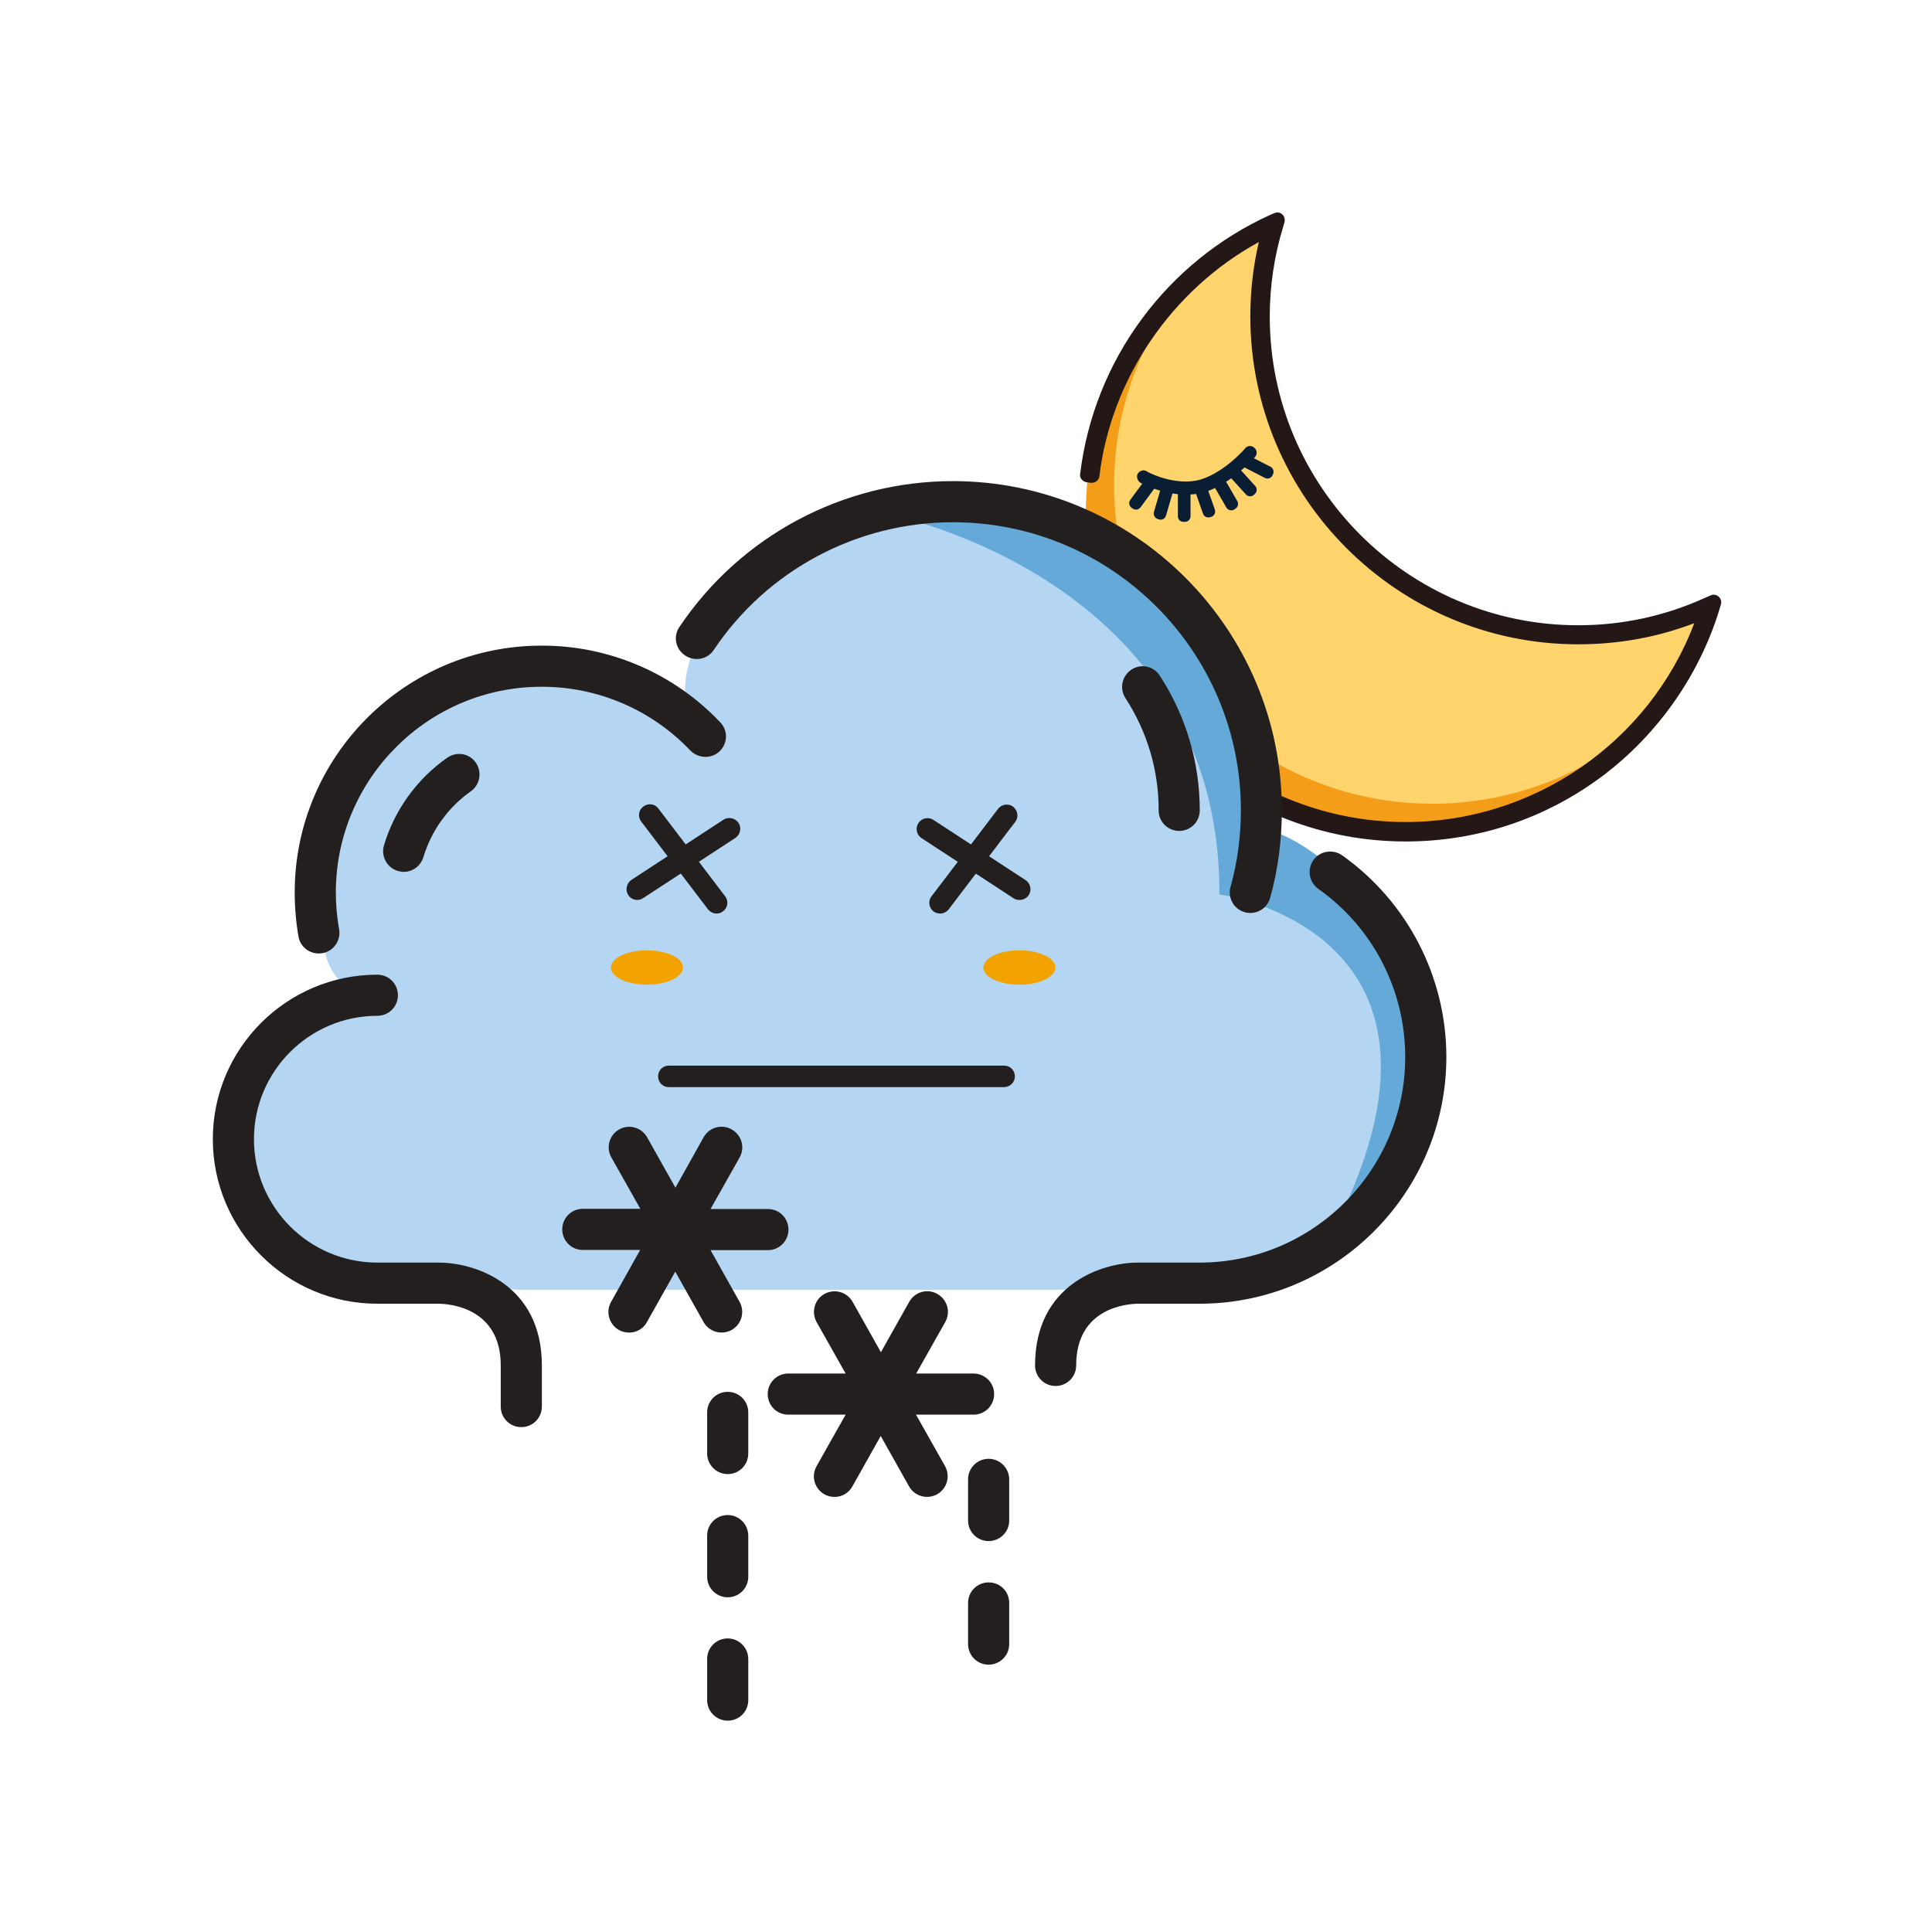 <?xml version="1.0" standalone="no"?><!DOCTYPE svg PUBLIC "-//W3C//DTD SVG 1.1//EN" "http://www.w3.org/Graphics/SVG/1.1/DTD/svg11.dtd"><svg t="1606877575501" class="icon" viewBox="0 0 1024 1024" version="1.1" xmlns="http://www.w3.org/2000/svg" p-id="5451" xmlns:xlink="http://www.w3.org/1999/xlink" width="200" height="200"><defs><style type="text/css"></style></defs><path d="M836.5 336.5c-93.2 0-168.7-75.5-168.7-168.7 0-17.1 2.6-33.6 7.3-49.1-58.2 26.6-98.7 85.3-98.7 153.5 0 93.2 75.5 168.7 168.7 168.7 76.1 0 140.4-50.4 161.4-119.6-21.4 9.7-45.1 15.2-70 15.2z" fill="#FFD46C" p-id="5452"></path><path d="M759.2 426c-93.2 0-168.7-75.5-168.7-168.7 0-42.9 16.1-82.1 42.5-111.8-35.2 30.9-57.5 76.2-57.5 126.7 0 93.2 75.5 168.7 168.7 168.7 50.1 0 95.2-21.9 126-56.6-29.6 25.9-68.4 41.7-111 41.7z" fill="#F49D18" p-id="5453"></path><path d="M745 446c-87.9 0-162.1-65.8-172.5-152.9-0.1-1.1 0.2-2.1 0.8-3 0.7-0.8 1.6-1.4 2.7-1.5l2.2-0.3h0.5c2 0 3.7 1.5 4 3.5 9.8 82 79.6 143.9 162.4 143.9 67.8 0 129-42.3 152.9-105.4-19.6 7.5-40.3 11.2-61.5 11.2-95.8 0-173.8-78-173.8-173.8 0-13.3 1.5-26.5 4.5-39.4-46 25.1-78.3 72.4-84.5 124.1-0.2 2-2 3.5-4 3.5h-0.5l-2.2-0.3c-1.1-0.1-2-0.7-2.7-1.5s-1-1.9-0.8-2.9c3.6-29.7 14.9-58.2 32.8-82.3 17.5-23.7 40.9-42.7 67.7-54.9l2.3-1c0.5-0.2 1.1-0.4 1.7-0.4 1 0 1.9 0.3 2.6 1 1.2 1 1.6 2.7 1.2 4.2l-0.7 2.4c-4.7 15.4-7.1 31.4-7.1 47.6 0 90.2 73.4 163.6 163.5 163.6 23.6 0 46.4-5 67.8-14.8l2.3-1c0.5-0.2 1.1-0.4 1.7-0.4 1 0 1.9 0.4 2.6 1 1.2 1 1.7 2.7 1.2 4.2l-0.7 2.4c-10.6 34.9-32.6 66.3-61.9 88.4C819.2 433.9 783.1 446 745 446z" fill="#231815" p-id="5454"></path><path d="M745 445c-87.4 0-161.2-65.4-171.5-152-0.1-0.8 0.1-1.6 0.6-2.2 0.5-0.6 1.2-1 2-1.1l2.2-0.3h0.4c1.5 0 2.8 1.1 3 2.6 9.9 82.6 80.1 144.8 163.4 144.8 69.5 0 131-43.3 154.6-108.1-20.1 8-41.4 12-63.2 12-95.3 0-172.8-77.5-172.8-172.8 0-14 1.7-27.9 5-41.4-47.5 25-80.6 72.8-87 125.9-0.2 1.5-1.5 2.6-3 2.6h-0.4l-2.2-0.3c-0.8-0.1-1.5-0.5-2-1.1-0.5-0.6-0.7-1.4-0.6-2.2 3.5-29.6 14.8-57.9 32.6-81.8 17.4-23.6 40.7-42.4 67.3-54.6l2.3-1c0.4-0.2 0.8-0.3 1.2-0.3 0.7 0 1.4 0.3 2 0.8 0.9 0.8 1.2 2 0.9 3.1l-0.7 2.4c-4.7 15.5-7.1 31.6-7.1 47.9 0 90.7 73.8 164.6 164.6 164.6 23.8 0 46.7-5 68.3-14.8l2.3-1c0.4-0.2 0.8-0.3 1.2-0.3 0.7 0 1.4 0.3 2 0.7 0.9 0.8 1.2 2 0.9 3.1l-0.7 2.4c-10.5 34.7-32.4 65.9-61.5 87.8C818.7 433 782.8 445 745 445z" fill="#231815" p-id="5455"></path><path d="M665.2 242.2c1.2-1.3 1.2-3.5-0.3-4.8-1.4-1.4-3.4-1.3-4.8 0 0.1 0.2-12.5 14.5-25.9 17.3-13.3 2.5-26.5-4.8-26.6-5-1.5-0.9-3.5-0.3-4.6 1.4-0.8 1.7-0.1 3.8 1.5 4.8 0 0 15.6 8.7 31.3 5.6 15.5-3.2 29.2-19.2 29.4-19.3z" fill="#091E33" p-id="5456"></path><path d="M670.4 253.3l-10.5-5.4c-1.5-0.8-2-2.6-1.3-4l0.3-0.6c0.8-1.5 2.6-2.1 4-1.3l10.5 5.4c1.5 0.8 2 2.6 1.3 4l-0.3 0.6c-0.7 1.5-2.5 2.1-4 1.3zM660.4 262.1l-7.9-8.7c-1.1-1.2-1-3.1 0.2-4.2l0.5-0.5c1.2-1.1 3.1-1 4.2 0.2l7.9 8.7c1.1 1.2 1 3.1-0.2 4.2l-0.5 0.5c-1.2 1.1-3.1 1-4.2-0.2zM650 269l-5.9-10.2c-0.8-1.4-0.3-3.3 1.1-4.1l0.6-0.4c1.4-0.8 3.3-0.3 4.1 1.1l5.9 10.2c0.8 1.4 0.3 3.3-1.1 4.1l-0.6 0.4c-1.4 0.8-3.3 0.3-4.1-1.1zM637.6 272.2l-3.9-11.1c-0.5-1.6 0.3-3.3 1.8-3.8l0.7-0.2c1.6-0.5 3.3 0.3 3.8 1.9l3.9 11.1c0.5 1.6-0.3 3.3-1.8 3.8l-0.7 0.2c-1.6 0.5-3.3-0.3-3.8-1.9zM624.3 273.6v-11.8c0-1.7 1.3-3 3-3h0.7c1.7 0 3 1.3 3 3v11.8c0 1.7-1.3 3-3 3h-0.7c-1.7 0-3-1.3-3-3zM611.6 271.4l3.3-11.3c0.5-1.6 2.1-2.5 3.7-2l0.7 0.2c1.6 0.5 2.5 2.1 2 3.7l-3.3 11.3c-0.5 1.6-2.1 2.5-3.7 2l-0.7-0.2c-1.5-0.5-2.4-2.1-2-3.7zM599.1 264.9l7-9.5c1-1.3 2.9-1.6 4.2-0.6l0.6 0.4c1.3 1 1.6 2.9 0.6 4.2l-7 9.5c-1 1.3-2.9 1.6-4.2 0.6l-0.6-0.4c-1.3-1-1.6-2.8-0.6-4.2z" fill="#091E33" p-id="5457"></path><path d="M385.7 868.4c-6 0-10.9 4.8-10.9 10.9v21.8c0 6 4.9 10.9 10.9 10.9s10.9-4.8 10.9-10.9v-21.8c0-6-4.9-10.9-10.9-10.9M385.7 803c-6 0-10.9 4.8-10.9 10.9v21.8c0 6 4.9 10.9 10.9 10.9s10.9-4.8 10.9-10.9V814c0-6.1-4.9-11-10.9-11M385.7 737.7c-6 0-10.9 4.8-10.9 10.9v21.8c0 6 4.9 10.9 10.9 10.9s10.9-4.8 10.9-10.9v-21.8c0-6.1-4.9-10.9-10.9-10.9M524 838.7c-6 0-10.9 4.8-10.9 10.9v21.8c0 6 4.8 10.9 10.9 10.9 6 0 10.9-4.8 10.9-10.9v-21.8c0-6.1-4.8-10.9-10.9-10.9M524 773.2c-6 0-10.9 4.8-10.9 10.9v21.8c0 6 4.8 10.9 10.9 10.9 6 0 10.9-4.8 10.9-10.9v-21.8c0-5.9-4.8-10.9-10.9-10.9" fill="#231F1F" p-id="5458"></path><path d="M369.7 272.5z" fill="#1BAFFF" p-id="5459"></path><path d="M275.4 683.6h297l94.4-9.1 57.2-29.1 31.8-59v-63.6L708.6 462s-22.3-20.5-39.3-22.5l-8.9-60.6-38.8-68.8-58.5-34.1-70.1-11.5-73 25.9s-70.9 38.2-54.5 92.6L313 356.4l-66.1 4.8-52.5 40.9-23.2 54.5V494s-2.1 33.5 30 33.4l-54.5 21.1-23.2 38.2 4.1 39.5 20.4 32 44.3 20.4 83.1 5z" fill="#B4D6F2" p-id="5460"></path><path d="M755.8 586.5v-63.6l-47.2-60.8s-22.3-20.5-39.3-22.5l-8.9-60.6-38.8-68.8-58.5-34.1-21.7-3.6h-70.9S647 306.2 646.3 474.1c0 0 143.5 19.1 58.9 181.1l19-9.6 31.6-59.1z" fill="#64A9D8" p-id="5461"></path><path d="M381.4 398.2c4.4-4.2 4.5-11.1 0.3-15.4-24.6-26-58.9-40.7-94.7-40.6-72.1 0-130.8 58.7-130.8 130.8 0 8 0.7 16.1 2.1 23.9 1.3 5.9 7.2 9.5 13.1 8.2 5.5-1.2 9.2-6.6 8.4-12.2-1.2-6.6-1.8-13.2-1.8-19.9 0-60.1 48.9-109 109-109 29.8-0.1 58.4 12.2 78.9 33.8 4.3 4.3 11.2 4.5 15.5 0.4M378.3 344.5c28.3-42.3 75.9-67.7 126.8-67.7 84.2 0 152.6 68.5 152.6 152.6 0 13.8-1.8 27.5-5.5 40.7-1.6 5.8 1.8 11.8 7.6 13.4 5.8 1.6 11.8-1.8 13.4-7.6 4.2-15 6.2-30.7 6.2-46.5 0-96.2-78.3-174.4-174.4-174.4-58.1 0-112.5 29-144.9 77.3-3.4 5-2.1 11.7 3 15.1 5.1 3.4 11.9 2.1 15.2-2.9M711.3 453.3c-4.9-3.4-11.7-2.3-15.2 2.6-3.4 4.9-2.3 11.7 2.6 15.2 28.9 20.4 46.1 53.6 46.1 89.1 0 60.1-48.9 109-109 109h-32.7c-18.9 0-54.5 11.4-54.5 54.5 0 6 4.8 10.9 10.9 10.9 6 0 10.9-4.8 10.9-10.9 0-30.8 27.3-32.6 32.7-32.7h32.7c72.1 0 130.8-58.7 130.8-130.8 0-42.4-20.6-82.3-55.3-106.9M232.7 669.2H200c-36 0-65.4-29.3-65.4-65.4 0-36 29.3-65.4 65.4-65.4 6 0 10.9-4.8 10.9-10.9 0-6-4.8-10.9-10.9-10.9-48.1 0-87.2 39.1-87.2 87.2 0 48 39.1 87.2 87.2 87.2h32.6c5.5 0.1 32.8 2 32.8 32.7v21.8c0 6 4.8 10.9 10.9 10.9 6 0 10.9-4.8 10.9-10.9v-21.8c0-43.1-35.7-54.5-54.5-54.5M516 728h-30.4l15.4-27.3c3-5.3 1.1-11.9-4.2-14.9-5.3-3-11.9-1.1-14.9 4.2l-15 26.7-15-26.7c-3-5.3-9.6-7.1-14.9-4.2s-7.1 9.6-4.2 14.9l15.4 27.3h-30.4c-6 0-10.9 4.8-10.9 10.9 0 6 4.8 10.9 10.9 10.9h30.4l-15.4 27.3c-3 5.3-1.1 11.9 4.1 14.9 1.6 0.9 3.5 1.4 5.4 1.4 3.9 0 7.5-2 9.5-5.6l15-26.7 15 26.7c3 5.3 9.6 7.1 14.9 4.2 5.3-3 7.1-9.6 4.2-14.9l-15.4-27.3H516c6 0 10.9-4.8 10.9-10.9 0.1-6-4.9-10.9-10.9-10.9M376.6 662.6H407c6 0 10.9-4.8 10.9-10.9 0-6-4.8-10.9-10.9-10.9h-30.4l15.4-27.3c3-5.3 1.1-11.9-4.2-14.9s-11.9-1.1-14.9 4.2L358 629.5l-15-26.7c-3-5.3-9.6-7.1-14.8-4.2-5.3 3-7.1 9.6-4.2 14.8l15.4 27.3h-30.5c-6 0-10.9 4.8-10.9 10.9 0 6 4.8 10.9 10.9 10.9h30.4L323.9 690c-3 5.3-1.1 11.9 4.1 14.9 1.6 0.9 3.5 1.4 5.4 1.4 3.9 0 7.6-2 9.5-5.6l15-26.7 15 26.7c3 5.3 9.6 7.1 14.9 4.2 5.3-3 7.1-9.6 4.2-14.9l-15.4-27.4" fill="#231F1F" p-id="5462"></path><path d="M599.7 354.9c-5 3.3-6.5 10-3.2 15.1 11.5 17.7 17.7 38.3 17.6 59.5 0 6 4.8 10.9 10.9 10.9 6 0 10.9-4.8 10.9-10.9 0-25.3-7.3-50.1-21.2-71.4-3.2-5.1-10-6.5-15-3.2M214 462.1c4.8 0 9-3.2 10.4-7.8 4.3-14.2 13.2-26.5 25.3-35 4.8-3.5 5.9-10.3 2.4-15.2-3.4-4.8-10-5.9-14.9-2.6-16.2 11.3-28.1 27.8-33.7 46.6-1.7 5.7 1.6 11.8 7.3 13.5 1.1 0.3 2.1 0.5 3.2 0.5" fill="#231F1F" p-id="5463"></path><path d="M323.8 512.8a19.1 9.1 0 1 0 38.2 0 19.1 9.1 0 1 0-38.2 0Z" fill="#F2A300" p-id="5464"></path><path d="M521.2 512.8a19.1 9.1 0 1 0 38.2 0 19.1 9.1 0 1 0-38.2 0Z" fill="#F2A300" p-id="5465"></path><path d="M379.8 484.2c-1.7 0-3.4-0.8-4.6-2.3l-35.3-46.4c-2-2.5-1.5-6.2 1.1-8 2.5-2 6.2-1.5 8 1.1l35.3 46.4c2 2.5 1.5 6.2-1.1 8-1 0.9-2.2 1.2-3.4 1.2z" fill="#231F1F" p-id="5466"></path><path d="M337.8 477c-1.9 0-3.7-0.9-4.8-2.6-1.7-2.6-1-6.2 1.6-8l48.8-31.9c2.6-1.7 6.2-1 8 1.6s1 6.2-1.6 8L340.9 476c-1 0.7-2.1 1-3.1 1zM498.3 484.2c-1.2 0-2.5-0.4-3.5-1.1-2.5-2-3-5.6-1.1-8l35.3-46.4c1.9-2.5 5.6-3 8-1.1 2.5 2 3 5.6 1.1 8L502.8 482c-1.1 1.4-2.8 2.2-4.5 2.2z" fill="#231F1F" p-id="5467"></path><path d="M540.3 477c-1.1 0-2.2-0.3-3.1-0.9l-48.8-31.9c-2.6-1.7-3.4-5.3-1.6-8 1.7-2.6 5.3-3.4 8-1.6l48.8 31.9c2.6 1.7 3.4 5.3 1.6 8-1.1 1.6-3 2.5-4.9 2.5zM532.1 576.2H354.5c-3.2 0-5.7-2.5-5.7-5.7s2.5-5.7 5.7-5.7h177.7c3.2 0 5.7 2.5 5.7 5.7s-2.6 5.7-5.8 5.7z" fill="#231F1F" p-id="5468"></path></svg>